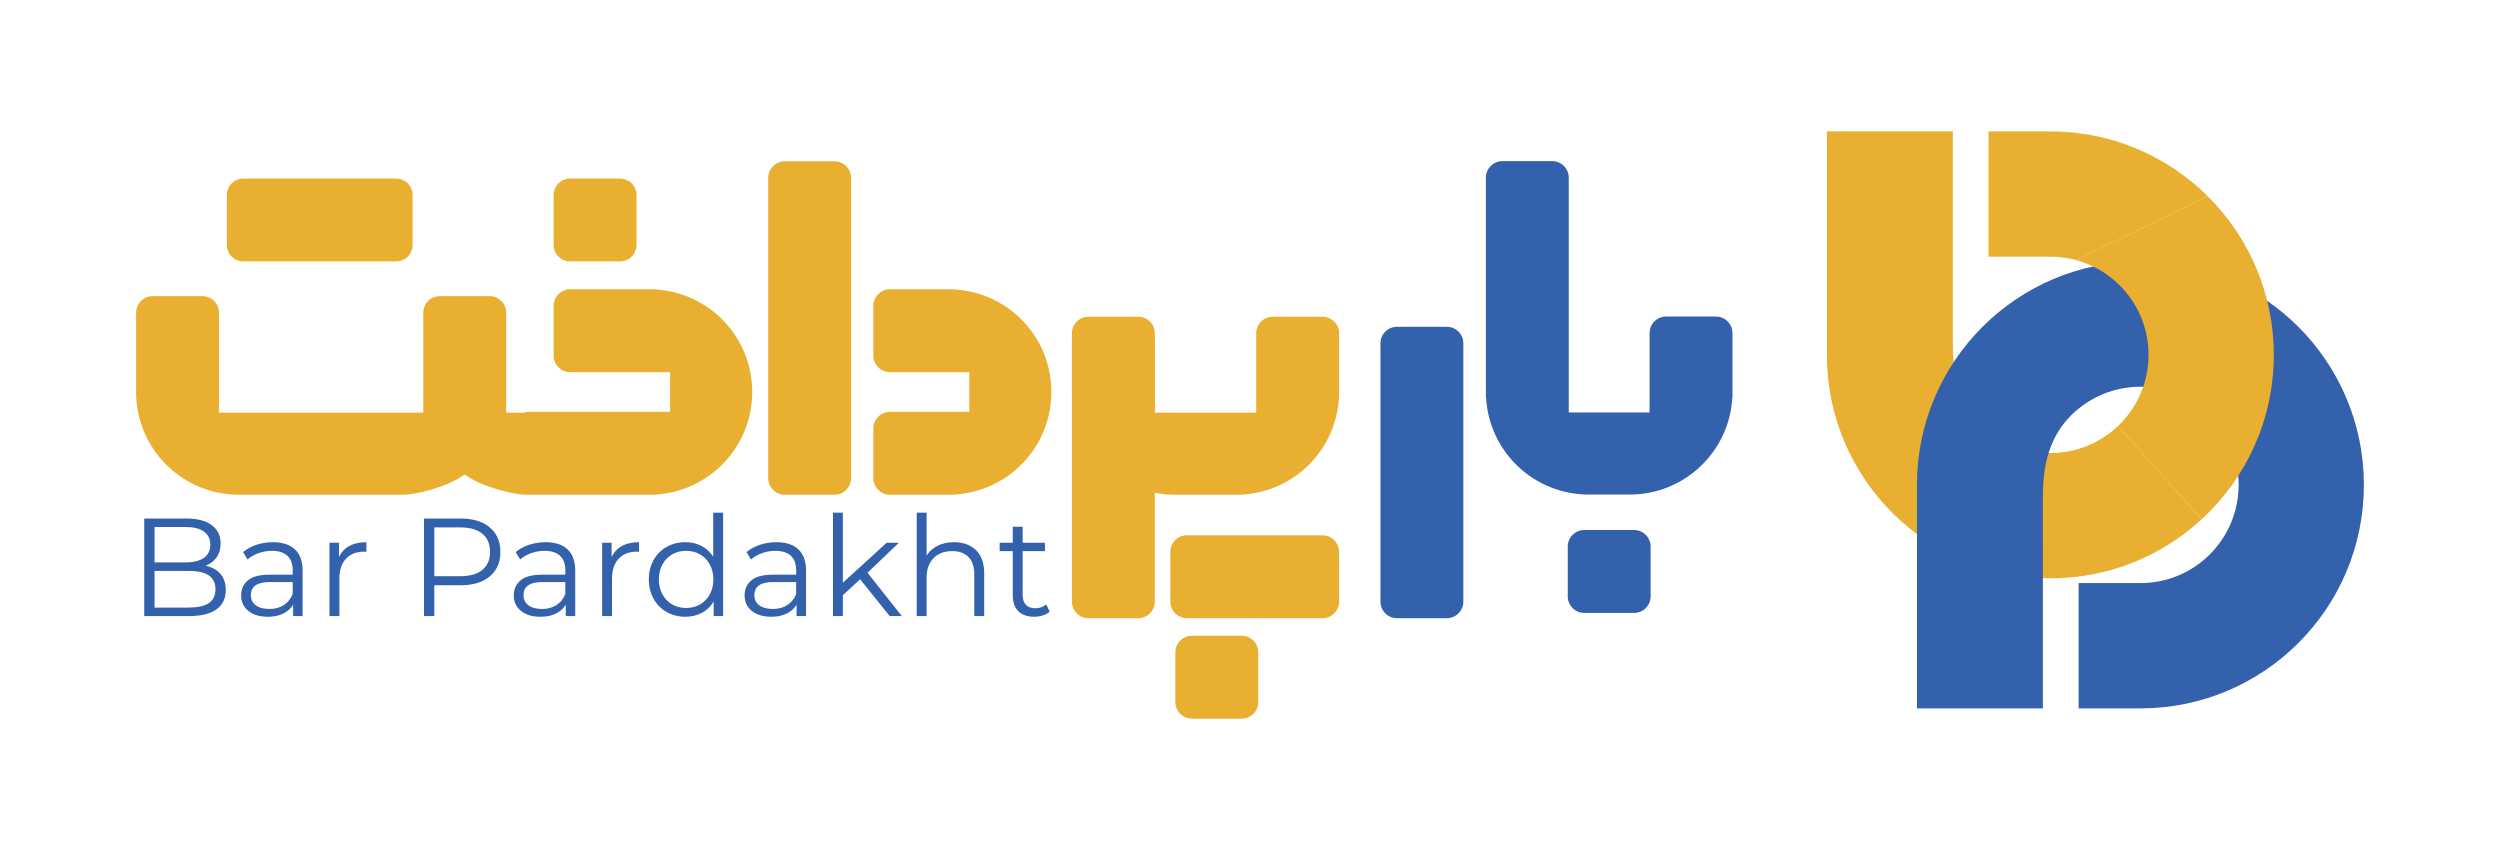 <?xml version="1.0" encoding="UTF-8"?>
<!DOCTYPE svg PUBLIC "-//W3C//DTD SVG 1.0//EN" "http://www.w3.org/TR/2001/REC-SVG-20010904/DTD/svg10.dtd">
<!-- Creator: CorelDRAW 2021.5 -->
<svg xmlns="http://www.w3.org/2000/svg" xml:space="preserve" width="16.667in" height="5.667in" version="1.0" style="shape-rendering:geometricPrecision; text-rendering:geometricPrecision; image-rendering:optimizeQuality; fill-rule:evenodd; clip-rule:evenodd"
viewBox="0 0 16666.66 5666.66"
 xmlns:xlink="http://www.w3.org/1999/xlink"
 xmlns:xodm="http://www.corel.com/coreldraw/odm/2003">
 <defs>
  <style type="text/css">
   <![CDATA[
    .fil0 {fill:none}
    .fil2 {fill:#3361AC}
    .fil1 {fill:#E8AF30}
    .fil3 {fill:#3361AC;fill-rule:nonzero}
   ]]>
  </style>
 </defs>
 <g id="Layer_x0020_1">
  <rect class="fil0" x="-0" y="-0" width="16666.66" height="5666.66"/>
  <g id="_2702365459488">
   <path class="fil1" d="M13668.99 3855.4c-822.8,0 -1489.77,-667.01 -1489.77,-1489.77 0,-496.58 0,-993.2 0,-1489.77 279.86,0 559.68,0 839.53,0 -0.04,471.56 0,943.11 -0.04,1414.7 0,201.11 40.48,390.95 187.4,537.91 251.7,251.74 657.44,255.45 913.86,11.5l240.66 267.93 317.5 353.53c-265.41,244.61 -619.87,393.97 -1009.15,393.97zm170.39 -2121.85c-59.81,-16 -121.28,-23.43 -182.83,-22.35l-399.67 0 0.04 -641.99c0,-64.46 0,-128.91 0,-193.36 137.35,0 274.7,0 412.06,0 409.31,0 780,165.09 1049.28,432.28l-878.89 425.42zm942.37 1622.44c-7.05,7.9 -14.14,15.72 -21.34,23.47 7.2,-7.75 14.29,-15.57 21.34,-23.47zm-24.6 27c-12.51,13.36 -25.22,26.5 -38.19,39.39 12.94,-12.86 25.72,-26.03 38.19,-39.39zm-51.63 52.56c-8.41,8.17 -16.93,16.19 -25.52,24.13 8.64,-7.98 17.16,-15.96 25.52,-24.13z"/>
   <path class="fil2" d="M14269.49 1742.93c-822.8,0 -1489.77,667.01 -1489.77,1489.77 0,496.58 0,993.2 0,1489.77 279.86,0 559.68,0 839.54,0 -0.04,-471.56 0,-943.11 -0.04,-1414.7 0,-201.11 40.48,-390.95 187.4,-537.91 255.61,-255.65 670.11,-255.53 925.72,0.04 255.65,255.57 255.53,670.03 -0.04,925.68 -130.96,130.96 -303.64,194.8 -475.24,191.54l-399.66 0 0.04 641.99c0,64.45 0,128.91 0,193.36 137.35,0 274.71,0 412.06,0 822.76,0 1489.77,-666.97 1489.77,-1489.77 0,-822.76 -667.01,-1489.77 -1489.77,-1489.77z"/>
   <path class="fil2" d="M9312.95 4121.1l332.76 0c60.53,0 109.9,-49.37 109.9,-109.9 0,-528.53 0,-1194.27 0,-1722.8 0,-60.53 -49.37,-109.9 -109.9,-109.9l-332.76 0c-60.53,0 -109.9,49.4 -109.9,109.9l0 188.72 0 1534.08c0,60.52 49.37,109.9 109.9,109.9z"/>
   <path class="fil1" d="M7255.98 4121.1l332.76 0c60.53,0 109.9,-49.37 109.9,-109.9 0,-528.53 0,-1194.27 0,-1722.8 0,-60.53 -49.37,-109.9 -109.9,-109.9l-332.76 0c-60.53,0 -109.9,49.4 -109.9,109.9l0 188.72 0 1534.08c0,60.52 49.37,109.9 109.9,109.9z"/>
   <path class="fil1" d="M5822.34 2855.33l0 332.76c0,60.42 49.37,109.9 109.9,109.9l343.15 0 9.51 0 20.67 0 18.67 0 27.54 0c5.11,0 9.83,-0.47 14.28,-1.31 358.72,-21.61 642.99,-319.33 642.99,-683.49 0,-364.34 -284.53,-662.2 -643.54,-683.52 -4.26,-0.8 -8.85,-1.2 -13.72,-1.2l-21.5 0 -398.04 0c-60.42,0 -109.9,49.59 -109.9,109.9l0 332.76c0,60.42 49.37,109.9 109.9,109.9l529.44 0 0 264.41 -529.44 0c-60.39,0 -109.9,49.63 -109.9,109.9z"/>
   <path class="fil1" d="M8242.41 3298l0.03 0c364.34,0 662.2,-284.53 683.53,-643.54 0.79,-4.26 1.2,-8.85 1.2,-13.72l0 -21.5 0 -398.04c0,-60.42 -49.63,-109.9 -109.9,-109.9l-332.76 0c-60.39,0 -109.9,49.37 -109.9,109.9l0 529.44 -132.19 0 -411.56 0 -132.21 0 0 -529.44c0,-60.39 -49.63,-109.9 -109.9,-109.9l-332.76 0c-60.42,0 -109.9,49.37 -109.9,109.9l0 343.15 0 9.51 0 20.67 0 18.67 0 27.54c0,5.1 0.47,9.83 1.31,14.28 21.61,358.7 319.31,642.97 683.46,642.99l411.56 0z"/>
   <path class="fil2" d="M10348.58 1074.21l-332.76 0c-60.34,0 -109.9,49.37 -109.9,109.9 0,459.95 0,995.6 0,1455.55l0 0.24 0 0.22 0 0.24 0 0.24 0.02 0.23 0 0.24 0 0.24 0 0.23 0.02 0.24 0 0.23c0.13,5.69 0.66,11.26 1.62,16.7 23.96,356.43 320.59,638.17 683.12,638.19l274.37 0 0.03 0c364.34,0 662.2,-284.53 683.52,-643.54 0.8,-4.26 1.2,-8.85 1.2,-13.72l0 -21.5 0 -398.04c0,-60.42 -49.59,-109.9 -109.9,-109.9l-332.76 0c-60.42,0 -109.9,49.37 -109.9,109.9l0 529.44 -132.19 0 -274.37 0 -132.21 0 0 -109.9 0 -419.54 0 -1036.01c0,-60.35 -49.76,-109.9 -109.9,-109.9z"/>
   <path class="fil2" d="M10561.5 3533.43c-60.42,0 -109.9,49.59 -109.9,109.9l0 332.76c0,60.42 49.37,109.9 109.9,109.9 110.92,0 221.84,0 332.76,0 60.53,0 109.9,-49.48 109.9,-109.9 0,-110.92 0,-221.84 0,-332.76 0,-60.3 -49.48,-109.9 -109.9,-109.9 -110.92,0 -221.84,0 -332.76,0z"/>
   <path class="fil1" d="M5231.15 3298c110.92,0 221.84,0 332.76,0 60.53,0 109.9,-49.37 109.9,-109.9 0,-528.54 0,-1474.37 0,-2002.91 0,-60.53 -49.37,-109.9 -109.9,-109.9 -110.92,0 -221.84,0 -332.76,0 -60.53,0 -109.9,49.4 -109.9,109.9 0,62.91 0,125.81 0,188.72 0,419.9 0,1394.29 0,1814.18 0,60.53 49.37,109.9 109.9,109.9z"/>
   <path class="fil1" d="M1350.07 1974.11l-332.76 0c-60.28,0 -109.9,49.37 -109.9,109.9 0,139.84 0,416.88 0,556.72 0,5.1 0.47,9.83 1.31,14.28 21.61,358.72 319.33,642.99 683.5,642.99l0.66 -0.02 1076.98 0 0 -0.29c6.59,0.18 -60.02,0.31 19.83,0.31 79.84,0 294.41,-50.24 408.44,-135.13 114.03,84.89 329.59,135.13 408.44,135.13 78.86,0 9.28,-0.07 13.93,-0.17 1.96,0.11 3.92,0.17 5.9,0.17l754.7 0 9.51 0 20.68 0 18.66 0 27.55 0c5.1,0 9.83,-0.47 14.27,-1.31 358.72,-21.61 642.99,-319.33 642.99,-683.49 0,-364.34 -284.53,-662.2 -643.54,-683.52 -4.26,-0.8 -8.85,-1.2 -13.72,-1.2l-21.5 0 -535.22 0c-60.39,0 -109.9,49.63 -109.9,109.9l0 332.76c0,60.39 49.37,109.9 109.9,109.9l666.63 0 0 264.41 -941 0c-11.5,0 -22.68,1.83 -33.18,5.2l-118.81 0 0 -108.77 0 -0.22 0 -0.23 0 -0.23 0 -0.22 0 -0.23 0 -21.5 0 -398.04 0 -137.19c0,-60.53 -49.56,-109.9 -109.9,-109.9l-332.76 0c-60.22,0 -109.9,49.53 -109.9,109.9l0 137.19 0 398.04 0 21.5 0 0.23 0 0.22 0 0.23 0 0.23 0 0.22 0 108.77 -151.99 0 -1076.98 0 -132.91 0 0 -666.63c0,-60.39 -49.92,-109.9 -109.9,-109.9z"/>
   <path class="fil1" d="M3800.78 1190.15c-60.42,0 -109.9,49.59 -109.9,109.9l0 332.76c0,60.42 49.37,109.9 109.9,109.9 110.92,0 221.84,0 332.76,0 60.53,0 109.9,-49.48 109.9,-109.9 0,-110.92 0,-221.84 0,-332.76 0,-60.3 -49.48,-109.9 -109.9,-109.9 -110.92,0 -221.84,0 -332.76,0z"/>
   <path class="fil1" d="M1622.03 1190.15c-60.42,0 -109.9,49.59 -109.9,109.9l0 332.76c0,60.42 49.37,109.9 109.9,109.9 110.92,0 907.77,0 1018.69,0 60.53,0 109.9,-49.48 109.9,-109.9 0,-110.92 0,-221.84 0,-332.76 0,-60.3 -49.48,-109.9 -109.9,-109.9 -110.92,0 -907.77,0 -1018.69,0z"/>
   <path class="fil1" d="M7912.21 3568.57c-60.42,0 -109.9,49.59 -109.9,109.9 0,110.92 0,221.84 0,332.76 0,60.42 49.37,109.9 109.9,109.9 110.92,0 794.14,0 905.06,0 60.53,0 109.9,-49.48 109.9,-109.9 0,-110.92 0,-221.84 0,-332.76 0,-60.31 -49.48,-109.9 -109.9,-109.9 -110.92,0 -794.14,0 -905.06,0z"/>
   <path class="fil1" d="M7945.64 4238.24c-60.42,0 -109.9,49.59 -109.9,109.9l0 332.76c0,60.42 49.37,109.9 109.9,109.9 110.92,0 221.84,0 332.76,0 60.53,0 109.9,-49.48 109.9,-109.9 0,-110.92 0,-221.84 0,-332.76 0,-60.3 -49.48,-109.9 -109.9,-109.9 -110.92,0 -221.84,0 -332.76,0z"/>
   <path class="fil3" d="M1371.42 3771.56c42.74,9.29 75.73,27.72 98.96,55.29 23.23,27.57 34.85,63.03 34.85,106.4 0,55.75 -20.6,98.65 -61.8,128.7 -41.2,30.04 -102.06,45.07 -182.6,45.07l-299.22 0 0 -650.47 280.63 0c72.48,0 128.7,14.56 168.66,43.68 39.96,29.11 59.94,70.31 59.94,123.59 0,35.93 -8.83,66.44 -26.48,91.53 -17.66,25.09 -41.97,43.83 -72.94,56.22zm-341.04 -258.33l0 236.03 207.22 0c52.65,0 93.23,-10.07 121.73,-30.2 28.5,-20.13 42.74,-49.41 42.74,-87.81 0,-38.41 -14.25,-67.68 -42.74,-87.81 -28.5,-20.13 -69.07,-30.2 -121.73,-30.2l-207.22 0zm229.52 537.1c58.23,0 102.22,-9.91 131.95,-29.74 29.74,-19.82 44.61,-50.8 44.61,-92.92 0,-81.16 -58.85,-121.73 -176.56,-121.73l-229.52 0 0 244.39 229.52 0zm559.41 -435.81c63.81,0 112.75,15.95 146.82,47.86 34.07,31.9 51.11,79.14 51.11,141.71l0 302.93 -63.19 0 0 -76.2c-14.87,25.4 -36.7,45.22 -65.51,59.47 -28.81,14.25 -63.04,21.37 -102.68,21.37 -54.52,0 -97.88,-13.01 -130.09,-39.03 -32.21,-26.02 -48.32,-60.4 -48.32,-103.15 0,-41.51 15.02,-74.96 45.07,-100.36 30.04,-25.4 77.9,-38.1 143.57,-38.1l155.19 0 0 -29.74c0,-42.13 -11.77,-74.19 -35.31,-96.18 -23.54,-21.99 -57.93,-32.99 -103.15,-32.99 -30.98,0 -60.71,5.11 -89.21,15.33 -28.5,10.22 -52.97,24.31 -73.41,42.28l-29.74 -49.25c24.78,-21.06 54.52,-37.32 89.21,-48.78 34.69,-11.46 71.24,-17.19 109.65,-17.19zm-23.23 445.11c37.17,0 69.07,-8.52 95.71,-25.56 26.64,-17.04 46.46,-41.66 59.47,-73.87l0 -79.92 -153.33 0c-83.63,0 -125.44,29.12 -125.44,87.35 0,28.5 10.84,50.95 32.52,67.37 21.69,16.42 52.04,24.63 91.07,24.63zm463.7 -345.68c15.48,-32.83 38.56,-57.61 69.23,-74.34 30.67,-16.73 68.61,-25.09 113.83,-25.09l0 64.12 -15.8 -0.93c-51.42,0 -91.69,15.8 -120.8,47.39 -29.11,31.59 -43.67,75.89 -43.67,132.88l0 249.04 -65.98 0 0 -488.78 63.19 0 0 95.71zm810.3 -257.4c83.01,0 148.06,19.83 195.14,59.47 47.08,39.65 70.63,94.17 70.63,163.55 0,69.39 -23.54,123.74 -70.63,163.08 -47.08,39.34 -112.13,59.01 -195.14,59.01l-174.7 0 0 205.36 -68.76 0 0 -650.47 243.46 0zm-1.86 384.71c64.43,0 113.68,-14.09 147.75,-42.28 34.07,-28.19 51.11,-67.99 51.11,-119.41 0,-52.66 -17.04,-93.08 -51.11,-121.27 -34.07,-28.19 -83.32,-42.28 -147.75,-42.28l-172.84 0 0 325.24 172.84 0zm568.7 -226.74c63.81,0 112.75,15.95 146.82,47.86 34.07,31.9 51.11,79.14 51.11,141.71l0 302.93 -63.19 0 0 -76.2c-14.87,25.4 -36.7,45.22 -65.51,59.47 -28.81,14.25 -63.04,21.37 -102.68,21.37 -54.52,0 -97.88,-13.01 -130.09,-39.03 -32.21,-26.02 -48.32,-60.4 -48.32,-103.15 0,-41.51 15.02,-74.96 45.07,-100.36 30.04,-25.4 77.9,-38.1 143.57,-38.1l155.19 0 0 -29.74c0,-42.13 -11.77,-74.19 -35.31,-96.18 -23.54,-21.99 -57.93,-32.99 -103.15,-32.99 -30.98,0 -60.71,5.11 -89.21,15.33 -28.5,10.22 -52.97,24.31 -73.41,42.28l-29.74 -49.25c24.78,-21.06 54.52,-37.32 89.21,-48.78 34.69,-11.46 71.24,-17.19 109.65,-17.19zm-23.23 445.11c37.17,0 69.07,-8.52 95.71,-25.56 26.64,-17.04 46.46,-41.66 59.47,-73.87l0 -79.92 -153.33 0c-83.63,0 -125.44,29.12 -125.44,87.35 0,28.5 10.84,50.95 32.52,67.37 21.69,16.42 52.04,24.63 91.07,24.63zm463.7 -345.68c15.48,-32.83 38.56,-57.61 69.23,-74.34 30.67,-16.73 68.61,-25.09 113.83,-25.09l0 64.12 -15.8 -0.93c-51.42,0 -91.69,15.8 -120.8,47.39 -29.11,31.59 -43.67,75.89 -43.67,132.88l0 249.04 -65.98 0 0 -488.78 63.19 0 0 95.71zm743.39 -296.43l0 689.5 -63.19 0 0 -96.64c-19.82,32.83 -46,57.92 -78.52,75.27 -32.52,17.35 -69.23,26.02 -110.11,26.02 -45.84,0 -87.35,-10.53 -124.52,-31.59 -37.17,-21.06 -66.29,-50.49 -87.35,-88.28 -21.06,-37.79 -31.59,-80.85 -31.59,-129.17 0,-48.32 10.53,-91.38 31.59,-129.17 21.06,-37.79 50.18,-67.06 87.35,-87.81 37.17,-20.75 78.68,-31.13 124.52,-31.13 39.65,0 75.42,8.21 107.33,24.63 31.9,16.42 58.08,40.42 78.52,72.02l0 -293.64 65.98 0zm-246.25 635.6c34.07,0 64.89,-7.9 92.46,-23.69 27.57,-15.8 49.25,-38.26 65.05,-67.37 15.8,-29.12 23.69,-62.26 23.69,-99.43 0,-37.17 -7.9,-70.31 -23.69,-99.43 -15.8,-29.12 -37.48,-51.57 -65.05,-67.37 -27.57,-15.8 -58.39,-23.7 -92.46,-23.7 -34.69,0 -65.82,7.9 -93.39,23.7 -27.57,15.8 -49.25,38.25 -65.05,67.37 -15.8,29.11 -23.7,62.26 -23.7,99.43 0,37.17 7.9,70.31 23.7,99.43 15.8,29.11 37.48,51.57 65.05,67.37 27.57,15.8 58.7,23.69 93.39,23.69zm601.22 -438.6c63.81,0 112.75,15.95 146.82,47.86 34.07,31.9 51.11,79.14 51.11,141.71l0 302.93 -63.19 0 0 -76.2c-14.87,25.4 -36.7,45.22 -65.51,59.47 -28.81,14.25 -63.04,21.37 -102.68,21.37 -54.52,0 -97.88,-13.01 -130.09,-39.03 -32.21,-26.02 -48.32,-60.4 -48.32,-103.15 0,-41.51 15.02,-74.96 45.07,-100.36 30.04,-25.4 77.9,-38.1 143.57,-38.1l155.19 0 0 -29.74c0,-42.13 -11.77,-74.19 -35.31,-96.18 -23.54,-21.99 -57.93,-32.99 -103.15,-32.99 -30.98,0 -60.71,5.11 -89.21,15.33 -28.5,10.22 -52.97,24.31 -73.41,42.28l-29.74 -49.25c24.78,-21.06 54.52,-37.32 89.21,-48.78 34.69,-11.46 71.24,-17.19 109.65,-17.19zm-23.23 445.11c37.17,0 69.07,-8.52 95.71,-25.56 26.64,-17.04 46.46,-41.66 59.47,-73.87l0 -79.92 -153.33 0c-83.63,0 -125.44,29.12 -125.44,87.35 0,28.5 10.84,50.95 32.52,67.37 21.69,16.42 52.04,24.63 91.07,24.63zm581.71 -197.93l-115.22 105.93 0 139.39 -65.98 0 0 -689.5 65.98 0 0 467.41 291.78 -266.69 81.77 0 -209.08 199.79 228.59 289 -80.85 0 -197 -245.32zm626.31 -247.18c61.33,0 110.12,17.81 146.36,53.43 36.24,35.62 54.36,87.5 54.36,155.65l0 283.42 -65.98 0 0 -276.91c0,-50.8 -12.7,-89.52 -38.1,-116.16 -25.4,-26.64 -61.64,-39.96 -108.72,-39.96 -52.66,0 -94.32,15.64 -124.98,46.93 -30.67,31.29 -46,74.5 -46,129.63l0 256.47 -65.98 0 0 -689.5 65.98 0 0 286.21c17.96,-28.5 42.74,-50.49 74.34,-65.98 31.59,-15.49 67.83,-23.23 108.72,-23.23zm637.46 462.76c-12.39,11.15 -27.72,19.67 -46,25.56 -18.28,5.89 -37.32,8.83 -57.15,8.83 -45.84,0 -81.15,-12.39 -105.93,-37.17 -24.78,-24.78 -37.17,-59.78 -37.17,-105l0 -295.5 -87.35 0 0 -55.76 87.35 0 0 -106.86 65.98 0 0 106.86 148.68 0 0 55.76 -148.68 0 0 291.78c0,29.11 7.28,51.26 21.84,66.44 14.56,15.18 35.46,22.76 62.72,22.76 13.63,0 26.79,-2.17 39.49,-6.5 12.7,-4.33 23.7,-10.53 32.99,-18.58l23.23 47.39z"/>
   <path class="fil1" d="M14119.97 2839.97l11.85 -11.54c255.65,-255.57 255.53,-670.03 -0.04,-925.68 -84.06,-84.05 -185.31,-140.41 -292.41,-169.19l878.89 -425.42c272,269.91 440.49,644 440.49,1057.5 0,433.44 -185.15,823.54 -480.62,1095.8l-320.02 -356.28 -238.14 -265.18z"/>
  </g>
 </g>
</svg>
